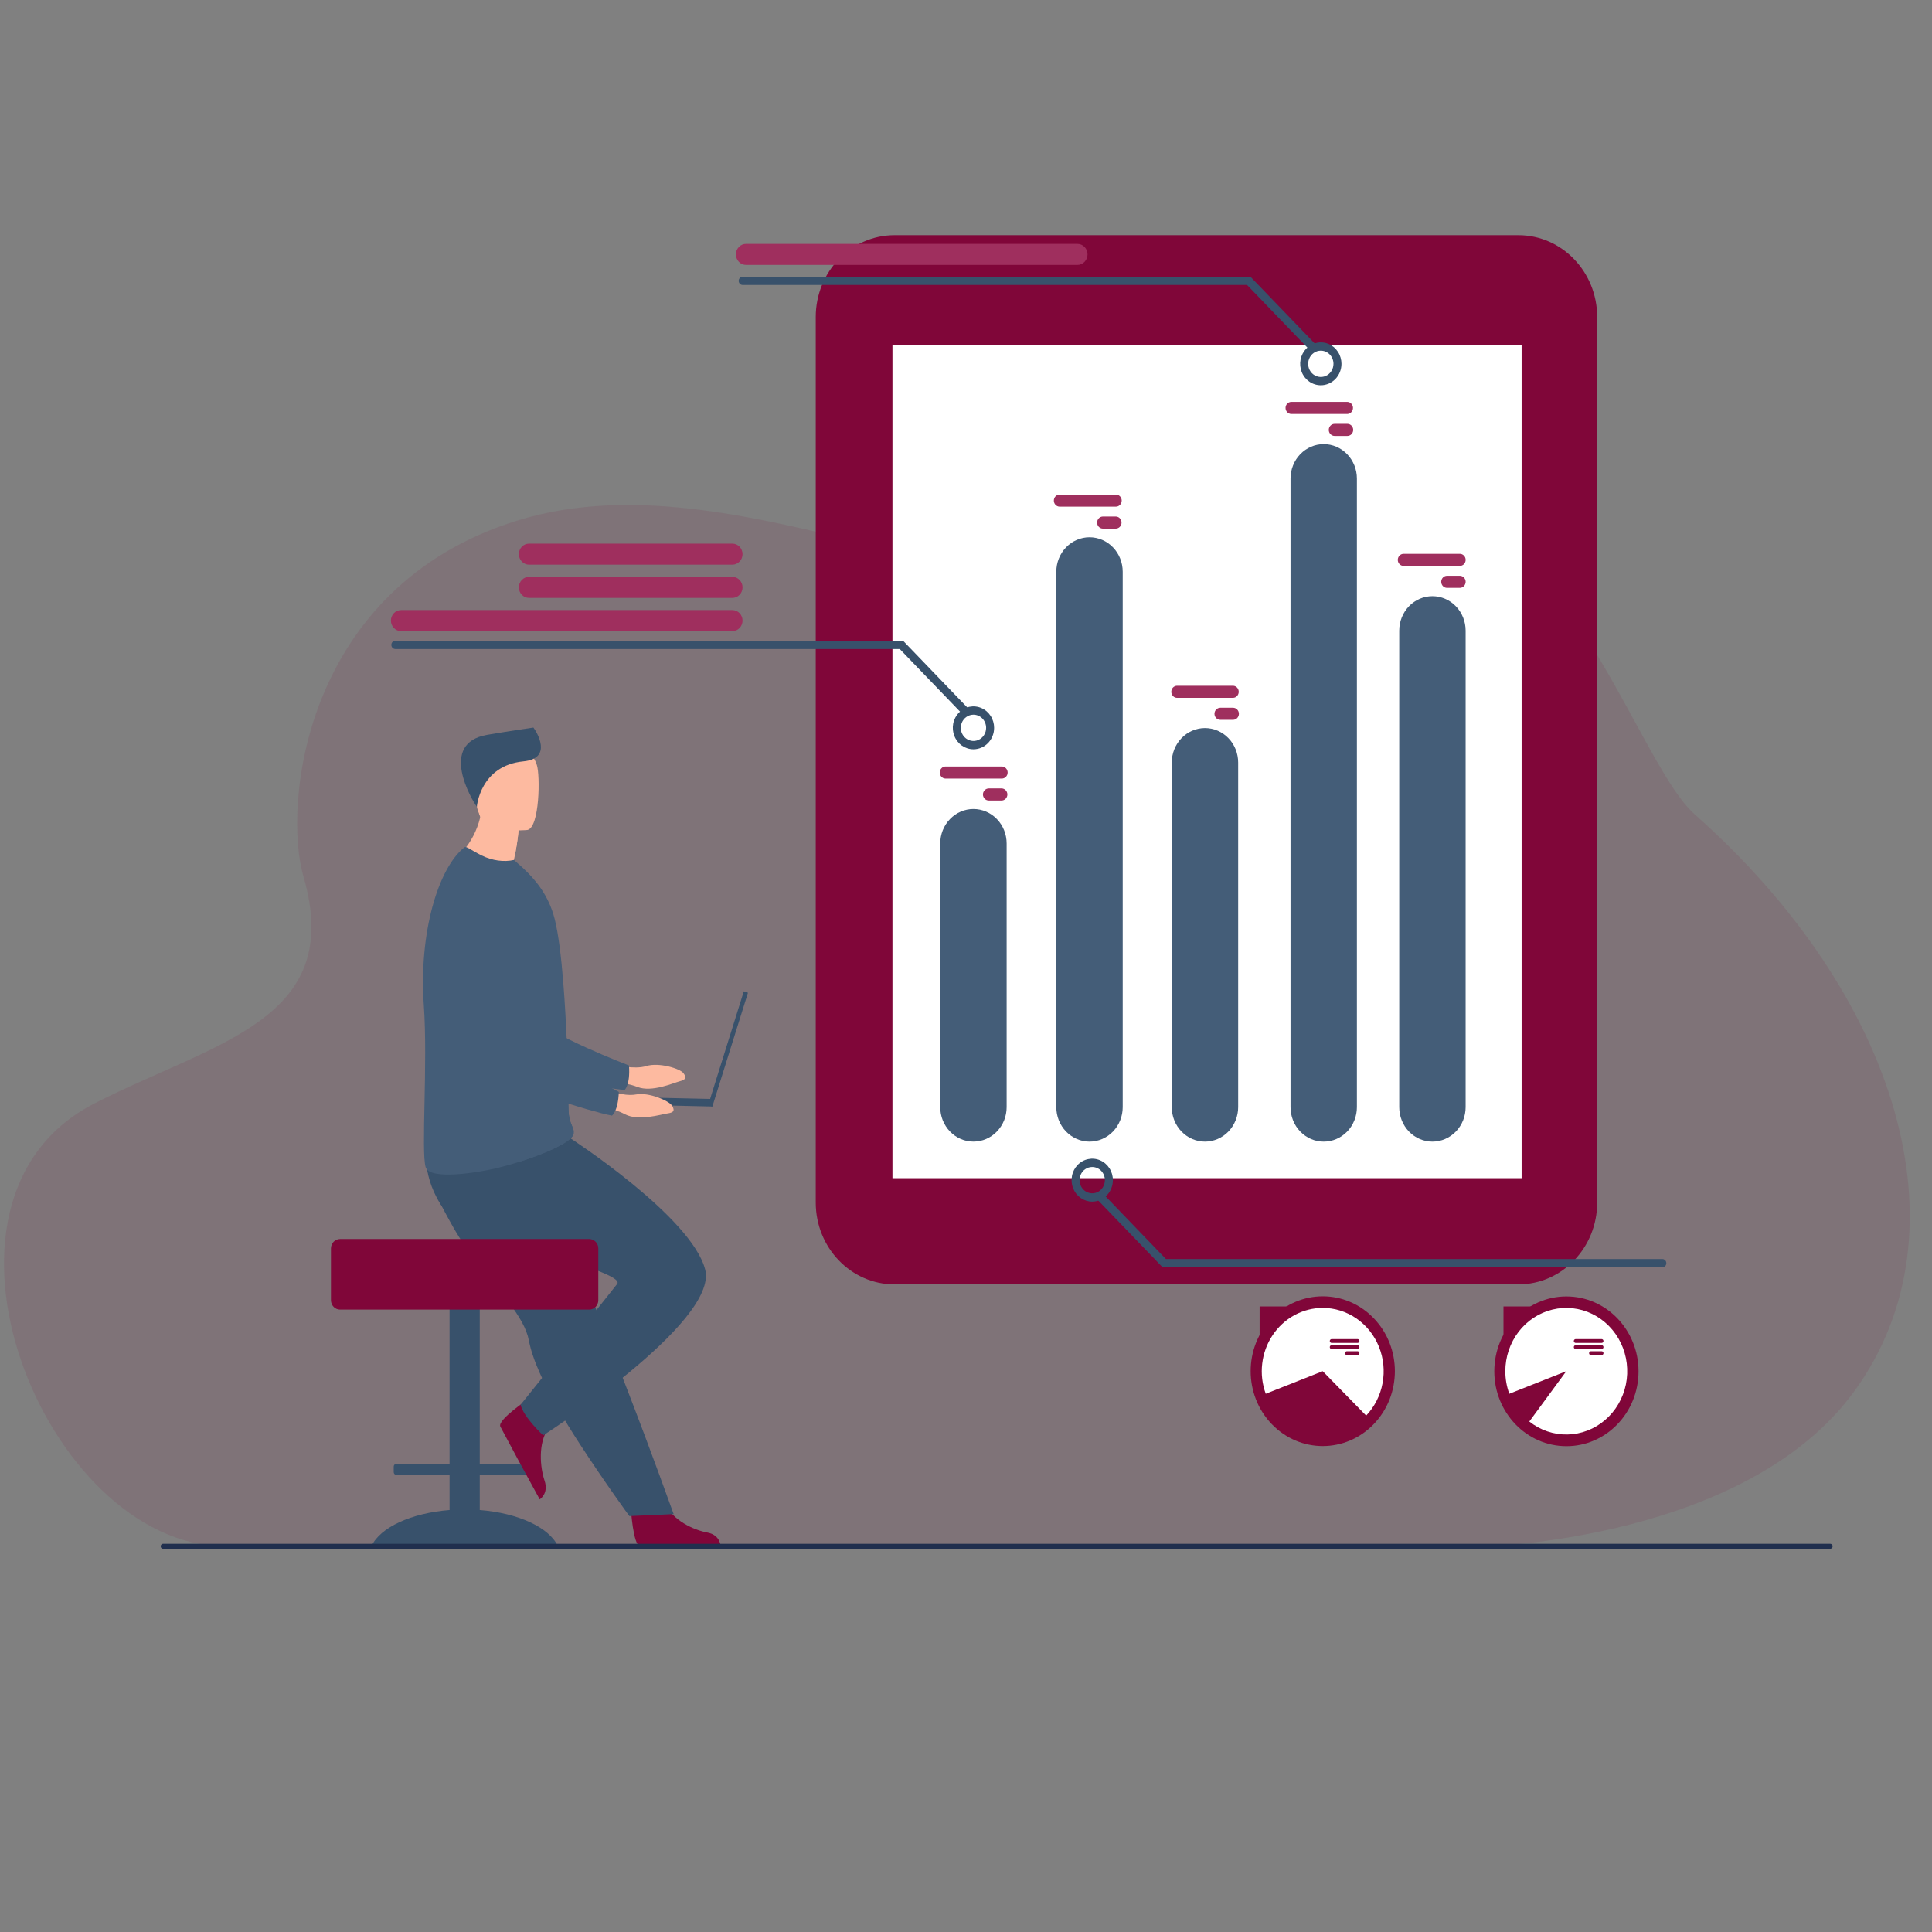 <svg width="79" height="79" viewBox="0 0 79 79" fill="none" xmlns="http://www.w3.org/2000/svg">
<rect x="0" y="0" width="79" height="79" fill="#808080" stroke="none"/>
<g id="Frame" clip-path="url(#clip0_767_3125)">
<path id="Vector" d="M69.304 33.306C66.104 30.471 62.246 13.378 49.029 22.281C42.201 26.881 30.687 18.332 21.157 21.285C12.405 23.996 11.561 32.93 12.408 35.841C14.118 41.721 8.795 42.598 3.857 45.123C-3.891 49.086 1.851 63.161 9.169 63.229C16.487 63.297 60.764 63.229 60.764 63.229C60.764 63.229 71.407 62.976 75.828 56.884C80.586 50.327 77.569 40.627 69.304 33.306Z" fill="#800639" fill-opacity="0.1"/>
<path id="Vector_2" d="M25.793 61.651C25.793 61.651 25.886 63.203 26.175 63.225C26.213 63.228 27.642 63.228 27.642 63.228L29.465 63.217C29.465 63.217 29.453 62.761 28.92 62.665C28.387 62.568 27.495 62.179 27.172 61.448C26.833 60.678 25.793 61.651 25.793 61.651Z" fill="#800639"/>
<path id="Vector_3" d="M25.133 43.536C25.133 43.536 25.928 43.748 26.433 43.59C26.938 43.432 27.806 43.692 27.947 43.883C28.087 44.073 28.035 44.15 27.785 44.216C27.536 44.282 26.651 44.674 26.069 44.447C25.488 44.22 24.729 44.212 24.729 44.212L25.133 43.536Z" fill="#FDBAA0"/>
<path id="Vector_4" d="M18.268 36.372C18.268 36.372 19.16 42.959 20.638 43.547C21.367 43.838 24.589 44.498 25.543 44.566C25.543 44.566 25.776 44.369 25.72 43.568C25.72 43.568 22.343 42.281 21.864 41.581C21.15 40.54 22.307 37.326 21.412 36.348C20.516 35.37 19.007 34.948 18.268 36.372Z" fill="#445D78"/>
<path id="Vector_5" d="M18.383 61.745V60.308H16.206C16.177 60.308 16.15 60.296 16.13 60.275C16.11 60.254 16.099 60.226 16.099 60.197V59.968C16.099 59.939 16.11 59.91 16.13 59.89C16.15 59.869 16.177 59.857 16.206 59.857H18.383V51.684C18.383 51.573 18.426 51.467 18.501 51.389C18.576 51.311 18.678 51.267 18.785 51.267H19.215C19.322 51.267 19.424 51.311 19.499 51.389C19.574 51.467 19.617 51.573 19.617 51.684V59.857H21.794C21.823 59.857 21.85 59.869 21.87 59.889C21.89 59.91 21.901 59.938 21.901 59.968V60.198C21.901 60.227 21.89 60.255 21.87 60.276C21.85 60.297 21.823 60.309 21.794 60.309H19.617V61.745C21.192 61.868 22.454 62.458 22.809 63.218H15.191C15.546 62.457 16.808 61.87 18.383 61.745Z" fill="#38516B"/>
<path id="Vector_6" d="M18.569 50.246C18.831 50.698 19.122 51.131 19.441 51.541C20.4 52.798 21.444 53.835 21.626 54.815C21.668 55.028 21.724 55.238 21.795 55.442C21.87 55.667 21.964 55.903 22.073 56.147C22.48 57.063 23.089 58.093 23.696 59.028C24.747 60.644 25.735 61.993 25.735 61.993L27.546 61.913C27.474 61.724 26.683 59.493 25.627 56.766C25.197 55.658 24.741 54.481 24.3 53.345C24.241 53.193 24.182 53.042 24.124 52.893C23.99 52.545 23.857 52.203 23.728 51.87L21.945 47.272C21.945 47.272 17.978 45.71 17.566 46.722C17.227 47.554 17.504 48.371 18.569 50.246Z" fill="#38516B"/>
<path id="Vector_7" d="M21.595 57.217C21.595 57.217 20.335 58.057 20.458 58.331C20.474 58.367 21.17 59.662 21.17 59.662L22.069 61.309C22.069 61.309 22.446 61.076 22.268 60.546C22.089 60.016 21.981 59.018 22.439 58.368C22.92 57.685 21.595 57.217 21.595 57.217Z" fill="#800639"/>
<path id="Vector_8" d="M23.3 46.528C23.3 46.528 28.279 49.749 28.835 51.913C29.391 54.076 22.212 58.693 22.212 58.693C22.212 58.693 21.424 57.972 21.285 57.443C21.285 57.443 24.53 53.407 25.235 52.502C25.667 51.946 18.842 50.578 18.007 49.231C17.173 47.885 17.472 46.753 17.472 46.753L23.3 46.528Z" fill="#38516B"/>
<path id="Vector_9" d="M24.095 50.664H13.904C13.699 50.664 13.533 50.836 13.533 51.049V53.165C13.533 53.377 13.699 53.55 13.904 53.55H24.095C24.299 53.55 24.465 53.377 24.465 53.165V51.049C24.465 50.836 24.299 50.664 24.095 50.664Z" fill="#800639"/>
<path id="Vector_10" d="M20.999 35.243C21.292 35.43 21.549 35.672 21.758 35.956C20.565 36.276 18.586 35.128 18.586 35.128C18.586 35.128 19.354 34.593 19.638 33.416C19.653 33.356 19.666 33.295 19.677 33.233C19.717 33.02 19.739 32.804 19.743 32.588L20.29 33.097L21.202 33.946C21.202 33.946 21.181 34.298 21.067 34.903C21.048 35.009 21.026 35.122 20.999 35.243Z" fill="#FDBAA0"/>
<path id="Vector_11" d="M17.329 41.086C17.5 43.472 17.212 47.099 17.406 47.728C17.573 48.271 19.542 47.949 20.303 47.768C20.584 47.7 20.924 47.606 21.278 47.493C22.259 47.176 23.331 46.726 23.446 46.39C23.45 46.378 23.454 46.365 23.456 46.352C23.466 46.306 23.465 46.258 23.454 46.212C23.416 46.042 23.268 45.856 23.251 45.434C23.232 44.962 23.235 44.406 23.218 43.809C23.218 43.741 23.216 43.668 23.209 43.601V43.576V43.538C23.193 42.872 23.16 42.171 23.121 41.476C23.096 41.04 23.067 40.608 23.034 40.194C22.949 39.125 22.833 38.174 22.68 37.574C22.431 36.594 21.88 35.955 21.378 35.487L21.016 35.164C20.611 35.255 20.133 35.195 19.7 34.982C19.232 34.751 19.07 34.586 18.988 34.648C17.905 35.514 17.127 38.169 17.329 41.086Z" fill="#445D78"/>
<path id="Vector_12" d="M21.273 47.497C22.254 47.181 23.327 46.73 23.442 46.395C23.446 46.382 23.45 46.37 23.452 46.356L23.45 46.216C23.412 46.046 23.264 45.861 23.247 45.438C23.228 44.966 23.231 44.411 23.214 43.813C23.214 43.745 23.214 43.672 23.205 43.605V43.581C23.205 43.568 23.205 43.555 23.205 43.542L19.493 41.795C19.493 41.795 19.278 44.901 21.273 47.497Z" fill="#445D78"/>
<path id="Vector_13" d="M21.204 33.946C21.204 33.946 21.183 34.298 21.069 34.903C20.181 34.605 19.776 33.77 19.641 33.417C19.603 33.317 19.586 33.255 19.586 33.255L19.68 33.234L20.292 33.099L21.204 33.946Z" fill="#FDBAA0"/>
<path id="Vector_14" d="M21.563 33.938C21.563 33.938 19.608 34.167 19.49 32.901C19.371 31.635 19.039 30.811 20.282 30.612C21.525 30.412 21.813 30.871 21.952 31.283C22.09 31.696 22.069 33.846 21.563 33.938Z" fill="#FDBAA0"/>
<path id="Vector_15" d="M19.499 32.988C19.499 32.988 19.623 31.307 21.403 31.133C22.621 31.014 21.942 29.924 21.812 29.751C21.812 29.751 20.878 29.884 19.921 30.048C17.912 30.393 19.302 32.726 19.499 32.988Z" fill="#38516B"/>
<path id="Vector_16" d="M28.958 45.187L29.129 45.245L30.585 40.593L30.414 40.535L28.958 45.187Z" fill="#38516B"/>
<path id="Vector_17" d="M24.185 45.136L29.127 45.245L29.133 44.938L24.191 44.829L24.185 45.136Z" fill="#38516B"/>
<path id="Vector_18" d="M24.725 44.549C24.725 44.549 25.492 44.85 26.011 44.752C26.529 44.655 27.366 45.011 27.485 45.217C27.603 45.423 27.544 45.492 27.288 45.529C27.032 45.566 26.111 45.855 25.558 45.563C25.005 45.272 24.25 45.176 24.25 45.176L24.725 44.549Z" fill="#FDBAA0"/>
<path id="Vector_19" d="M18.662 36.644C18.662 36.644 18.85 43.291 20.256 44.045C20.95 44.419 24.082 45.443 25.023 45.618C25.023 45.618 25.276 45.448 25.304 44.647C25.304 44.647 22.085 42.981 21.683 42.231C21.084 41.114 22.575 38.052 21.789 36.978C21.003 35.903 19.548 35.312 18.662 36.644Z" fill="#445D78"/>
<path id="Vector_20" d="M36.579 52.519L62.086 52.519C63.866 52.519 65.309 51.02 65.309 49.172V12.963C65.309 11.115 63.866 9.617 62.086 9.617L36.579 9.617C34.799 9.617 33.356 11.115 33.356 12.963V49.172C33.356 51.02 34.799 52.519 36.579 52.519Z" fill="#800639"/>
<path id="Vector_21" d="M36.493 48.176H62.219L62.219 14.113H36.493V48.176Z" fill="white"/>
<path id="Vector_22" d="M58.572 46.681C58.212 46.681 57.867 46.532 57.612 46.268C57.358 46.004 57.215 45.645 57.215 45.271V25.787C57.215 25.413 57.358 25.055 57.612 24.791C57.867 24.526 58.212 24.378 58.572 24.378C58.932 24.378 59.278 24.526 59.532 24.791C59.787 25.055 59.93 25.413 59.93 25.787V45.271C59.93 45.645 59.787 46.004 59.532 46.268C59.278 46.532 58.932 46.681 58.572 46.681Z" fill="#445D78"/>
<path id="Vector_23" d="M54.127 46.681C53.948 46.681 53.772 46.645 53.607 46.574C53.443 46.503 53.293 46.399 53.167 46.268C53.041 46.138 52.941 45.982 52.873 45.811C52.805 45.64 52.77 45.457 52.77 45.272V19.569C52.77 19.195 52.913 18.837 53.167 18.573C53.422 18.309 53.767 18.16 54.127 18.16C54.305 18.16 54.481 18.197 54.646 18.267C54.811 18.338 54.96 18.442 55.087 18.573C55.212 18.704 55.312 18.859 55.381 19.03C55.449 19.201 55.484 19.384 55.484 19.569V45.272C55.484 45.457 55.449 45.64 55.381 45.811C55.313 45.982 55.213 46.138 55.087 46.269C54.961 46.399 54.811 46.503 54.646 46.574C54.481 46.645 54.305 46.681 54.127 46.681Z" fill="#445D78"/>
<path id="Vector_24" d="M49.272 46.681C48.911 46.681 48.566 46.532 48.312 46.268C48.057 46.003 47.914 45.645 47.914 45.271V31.18C47.914 30.807 48.057 30.448 48.312 30.184C48.566 29.92 48.911 29.771 49.272 29.771C49.631 29.771 49.977 29.92 50.231 30.184C50.486 30.448 50.629 30.807 50.629 31.18V45.271C50.629 45.456 50.594 45.639 50.525 45.81C50.457 45.981 50.357 46.137 50.231 46.268C50.105 46.399 49.956 46.502 49.791 46.573C49.626 46.644 49.45 46.681 49.272 46.681Z" fill="#445D78"/>
<path id="Vector_25" d="M44.551 46.681C44.191 46.681 43.846 46.532 43.591 46.268C43.336 46.004 43.193 45.645 43.193 45.272V23.378C43.193 23.004 43.336 22.646 43.591 22.382C43.846 22.117 44.191 21.969 44.551 21.969C44.911 21.969 45.256 22.117 45.511 22.382C45.765 22.646 45.908 23.004 45.908 23.378V45.272C45.908 45.645 45.765 46.004 45.511 46.268C45.256 46.532 44.911 46.681 44.551 46.681Z" fill="#445D78"/>
<path id="Vector_26" d="M41.162 34.489V45.271C41.162 45.456 41.127 45.639 41.059 45.81C40.99 45.981 40.89 46.136 40.764 46.267C40.638 46.398 40.489 46.502 40.324 46.573C40.159 46.644 39.983 46.68 39.804 46.68C39.626 46.68 39.45 46.644 39.285 46.573C39.12 46.502 38.971 46.398 38.845 46.267C38.719 46.136 38.619 45.981 38.55 45.81C38.482 45.639 38.447 45.456 38.447 45.271V34.489C38.447 34.116 38.59 33.757 38.845 33.493C39.099 33.229 39.444 33.08 39.804 33.08C40.164 33.08 40.51 33.229 40.764 33.493C41.019 33.757 41.162 34.116 41.162 34.489Z" fill="#445D78"/>
<path id="Vector_27" d="M43.321 20.223H45.62C45.652 20.222 45.684 20.227 45.714 20.239C45.744 20.251 45.771 20.269 45.794 20.292C45.817 20.315 45.835 20.343 45.848 20.373C45.86 20.404 45.867 20.437 45.867 20.47C45.867 20.503 45.86 20.536 45.848 20.567C45.835 20.597 45.817 20.625 45.794 20.648C45.771 20.671 45.744 20.689 45.714 20.701C45.684 20.713 45.652 20.718 45.62 20.717H43.321C43.26 20.715 43.201 20.687 43.158 20.641C43.116 20.595 43.092 20.534 43.092 20.47C43.092 20.406 43.116 20.344 43.158 20.298C43.201 20.252 43.26 20.225 43.321 20.223Z" fill="#9F2F5E"/>
<path id="Vector_28" d="M45.099 21.121H45.622C45.685 21.121 45.746 21.147 45.79 21.193C45.835 21.24 45.86 21.302 45.86 21.368C45.86 21.433 45.835 21.496 45.79 21.543C45.746 21.589 45.685 21.615 45.622 21.615H45.099C45.036 21.615 44.975 21.589 44.931 21.543C44.886 21.496 44.861 21.433 44.861 21.368C44.861 21.302 44.886 21.24 44.931 21.193C44.975 21.147 45.036 21.121 45.099 21.121Z" fill="#9F2F5E"/>
<path id="Vector_29" d="M52.796 16.434H55.095C55.156 16.436 55.214 16.463 55.257 16.509C55.3 16.555 55.324 16.617 55.324 16.681C55.324 16.745 55.3 16.806 55.257 16.852C55.214 16.898 55.156 16.925 55.095 16.928H52.796C52.734 16.925 52.676 16.898 52.633 16.852C52.59 16.806 52.566 16.745 52.566 16.681C52.566 16.617 52.59 16.555 52.633 16.509C52.676 16.463 52.734 16.436 52.796 16.434Z" fill="#9F2F5E"/>
<path id="Vector_30" d="M54.572 17.332H55.095C55.158 17.332 55.218 17.358 55.263 17.404C55.307 17.451 55.333 17.514 55.333 17.579C55.333 17.644 55.307 17.707 55.263 17.753C55.218 17.799 55.158 17.826 55.095 17.826H54.572C54.509 17.826 54.448 17.799 54.404 17.753C54.359 17.707 54.334 17.644 54.334 17.579C54.334 17.514 54.359 17.451 54.404 17.404C54.448 17.358 54.509 17.332 54.572 17.332Z" fill="#9F2F5E"/>
<path id="Vector_31" d="M57.394 22.646H59.693C59.756 22.646 59.816 22.672 59.861 22.719C59.906 22.765 59.931 22.828 59.931 22.893C59.931 22.959 59.906 23.022 59.861 23.068C59.816 23.114 59.756 23.14 59.693 23.14H57.394C57.331 23.14 57.27 23.114 57.226 23.068C57.181 23.022 57.156 22.959 57.156 22.893C57.156 22.828 57.181 22.765 57.226 22.719C57.27 22.672 57.331 22.646 57.394 22.646Z" fill="#9F2F5E"/>
<path id="Vector_32" d="M59.169 23.544H59.693C59.756 23.544 59.816 23.57 59.861 23.616C59.905 23.663 59.93 23.725 59.931 23.791C59.93 23.856 59.905 23.919 59.861 23.965C59.816 24.012 59.756 24.038 59.693 24.038H59.169C59.106 24.038 59.046 24.012 59.001 23.965C58.957 23.919 58.932 23.856 58.932 23.791C58.932 23.725 58.957 23.663 59.002 23.616C59.046 23.57 59.106 23.544 59.169 23.544Z" fill="#9F2F5E"/>
<path id="Vector_33" d="M48.124 28.041H50.423C50.484 28.043 50.543 28.07 50.585 28.116C50.628 28.163 50.652 28.224 50.652 28.288C50.652 28.352 50.628 28.413 50.585 28.459C50.543 28.506 50.484 28.533 50.423 28.535H48.124C48.062 28.533 48.004 28.506 47.961 28.459C47.918 28.413 47.895 28.352 47.895 28.288C47.895 28.224 47.918 28.163 47.961 28.116C48.004 28.07 48.062 28.043 48.124 28.041Z" fill="#9F2F5E"/>
<path id="Vector_34" d="M49.898 28.94H50.421C50.484 28.941 50.544 28.967 50.589 29.013C50.634 29.059 50.659 29.122 50.659 29.187C50.659 29.253 50.634 29.315 50.589 29.362C50.544 29.408 50.484 29.434 50.421 29.434H49.898C49.835 29.434 49.775 29.408 49.73 29.362C49.685 29.315 49.66 29.253 49.66 29.187C49.66 29.122 49.685 29.059 49.73 29.013C49.775 28.967 49.835 28.941 49.898 28.94Z" fill="#9F2F5E"/>
<path id="Vector_35" d="M38.657 31.342H40.956C40.988 31.341 41.02 31.346 41.05 31.358C41.08 31.37 41.107 31.388 41.13 31.411C41.153 31.434 41.171 31.462 41.184 31.492C41.196 31.523 41.203 31.556 41.203 31.589C41.203 31.622 41.196 31.655 41.184 31.686C41.171 31.716 41.153 31.744 41.13 31.767C41.107 31.79 41.08 31.808 41.05 31.82C41.02 31.832 40.988 31.837 40.956 31.836H38.657C38.595 31.834 38.537 31.807 38.494 31.761C38.452 31.714 38.428 31.653 38.428 31.589C38.428 31.525 38.452 31.463 38.494 31.418C38.537 31.371 38.595 31.344 38.657 31.342Z" fill="#9F2F5E"/>
<path id="Vector_36" d="M40.431 32.239H40.954C41.017 32.239 41.078 32.265 41.122 32.312C41.167 32.358 41.192 32.421 41.192 32.486C41.192 32.552 41.167 32.614 41.122 32.661C41.078 32.707 41.017 32.733 40.954 32.733H40.431C40.368 32.733 40.308 32.707 40.263 32.661C40.218 32.614 40.193 32.552 40.193 32.486C40.193 32.421 40.218 32.358 40.263 32.312C40.308 32.265 40.368 32.239 40.431 32.239Z" fill="#9F2F5E"/>
<path id="Vector_37" d="M39.804 30.639C39.637 30.639 39.474 30.587 39.335 30.49C39.197 30.394 39.088 30.256 39.025 30.096C38.961 29.936 38.945 29.76 38.977 29.59C39.01 29.42 39.091 29.264 39.209 29.141C39.327 29.019 39.478 28.935 39.641 28.901C39.805 28.868 39.975 28.885 40.129 28.952C40.283 29.018 40.415 29.131 40.508 29.275C40.601 29.419 40.65 29.588 40.65 29.762C40.65 29.995 40.561 30.218 40.402 30.382C40.243 30.547 40.028 30.639 39.804 30.639ZM39.804 29.224C39.702 29.225 39.602 29.256 39.517 29.316C39.432 29.375 39.366 29.459 39.327 29.557C39.288 29.655 39.278 29.764 39.298 29.868C39.318 29.972 39.368 30.067 39.44 30.142C39.513 30.217 39.605 30.268 39.705 30.289C39.806 30.31 39.91 30.299 40.004 30.258C40.099 30.217 40.179 30.149 40.236 30.06C40.293 29.972 40.323 29.868 40.323 29.762C40.323 29.691 40.31 29.621 40.283 29.556C40.257 29.491 40.219 29.431 40.171 29.381C40.123 29.331 40.065 29.292 40.002 29.265C39.94 29.238 39.872 29.224 39.804 29.224Z" fill="#38516B"/>
<path id="Vector_38" d="M39.445 29.224C39.401 29.224 39.36 29.206 39.329 29.174L36.792 26.539H16.166C16.122 26.539 16.081 26.521 16.05 26.489C16.019 26.457 16.002 26.414 16.002 26.369C16.002 26.324 16.019 26.281 16.05 26.249C16.081 26.217 16.122 26.199 16.166 26.199H36.926L39.56 28.936C39.583 28.96 39.599 28.99 39.605 29.023C39.612 29.056 39.608 29.09 39.596 29.121C39.584 29.152 39.563 29.179 39.536 29.198C39.509 29.216 39.477 29.226 39.445 29.226V29.224Z" fill="#38516B"/>
<path id="Vector_39" d="M44.661 49.134C44.494 49.134 44.331 49.082 44.192 48.986C44.053 48.889 43.945 48.752 43.881 48.592C43.817 48.432 43.8 48.255 43.833 48.085C43.865 47.915 43.946 47.758 44.064 47.636C44.182 47.513 44.333 47.429 44.497 47.396C44.661 47.362 44.831 47.379 44.985 47.446C45.139 47.512 45.271 47.625 45.364 47.769C45.457 47.913 45.507 48.083 45.506 48.257C45.506 48.489 45.417 48.712 45.259 48.877C45.1 49.041 44.885 49.133 44.661 49.134ZM44.661 47.719C44.559 47.719 44.459 47.75 44.374 47.809C44.288 47.868 44.222 47.953 44.183 48.051C44.144 48.149 44.133 48.257 44.153 48.361C44.173 48.466 44.223 48.562 44.295 48.637C44.368 48.712 44.46 48.763 44.56 48.784C44.661 48.805 44.765 48.794 44.86 48.754C44.954 48.713 45.035 48.644 45.092 48.555C45.149 48.467 45.179 48.363 45.179 48.257C45.179 48.114 45.125 47.977 45.028 47.876C44.931 47.776 44.799 47.719 44.661 47.719Z" fill="#38516B"/>
<path id="Vector_40" d="M67.973 51.821H47.54L44.905 49.086C44.89 49.07 44.878 49.051 44.87 49.031C44.862 49.01 44.857 48.988 44.857 48.966C44.857 48.944 44.862 48.922 44.87 48.901C44.878 48.88 44.89 48.861 44.905 48.846C44.92 48.83 44.938 48.817 44.958 48.809C44.978 48.8 44.999 48.796 45.021 48.796C45.042 48.796 45.064 48.8 45.084 48.809C45.103 48.817 45.121 48.83 45.137 48.846L47.675 51.482H67.973C68.016 51.482 68.058 51.5 68.089 51.531C68.119 51.563 68.137 51.606 68.137 51.651C68.137 51.697 68.119 51.74 68.089 51.772C68.058 51.803 68.016 51.821 67.973 51.821Z" fill="#38516B"/>
<path id="Vector_41" d="M54.009 15.754C53.842 15.754 53.678 15.703 53.539 15.606C53.401 15.51 53.292 15.373 53.228 15.213C53.164 15.052 53.148 14.876 53.18 14.706C53.213 14.536 53.293 14.38 53.411 14.257C53.53 14.134 53.68 14.051 53.844 14.017C54.008 13.983 54.178 14 54.332 14.067C54.486 14.133 54.618 14.245 54.711 14.39C54.804 14.534 54.853 14.704 54.853 14.877C54.853 15.11 54.764 15.332 54.606 15.497C54.447 15.661 54.233 15.754 54.009 15.754ZM54.009 14.339C53.906 14.339 53.806 14.371 53.721 14.43C53.636 14.489 53.57 14.573 53.531 14.671C53.491 14.77 53.481 14.878 53.501 14.982C53.521 15.086 53.57 15.182 53.643 15.257C53.715 15.332 53.807 15.383 53.908 15.404C54.008 15.425 54.112 15.414 54.207 15.374C54.301 15.333 54.382 15.264 54.439 15.176C54.496 15.087 54.526 14.983 54.526 14.877C54.526 14.735 54.472 14.598 54.375 14.497C54.278 14.396 54.146 14.34 54.009 14.339Z" fill="#38516B"/>
<path id="Vector_42" d="M53.648 14.339C53.605 14.339 53.563 14.321 53.532 14.289L50.993 11.653H30.369C30.325 11.653 30.284 11.635 30.253 11.603C30.222 11.571 30.205 11.528 30.205 11.483C30.205 11.438 30.222 11.395 30.253 11.363C30.284 11.331 30.325 11.313 30.369 11.313H51.129L53.764 14.049C53.787 14.072 53.803 14.103 53.809 14.136C53.816 14.169 53.812 14.203 53.8 14.234C53.787 14.265 53.766 14.291 53.739 14.31C53.712 14.329 53.681 14.339 53.648 14.339H53.648Z" fill="#38516B"/>
<path id="Vector_43" d="M29.948 25.806H16.399C16.289 25.806 16.183 25.761 16.106 25.68C16.028 25.6 15.984 25.49 15.984 25.376C15.984 25.32 15.995 25.264 16.016 25.212C16.037 25.159 16.067 25.112 16.106 25.072C16.144 25.032 16.19 25 16.24 24.979C16.29 24.957 16.344 24.946 16.399 24.946H29.948C30.003 24.946 30.056 24.957 30.107 24.979C30.157 25 30.203 25.032 30.241 25.072C30.28 25.112 30.31 25.159 30.331 25.212C30.352 25.264 30.363 25.32 30.363 25.376C30.363 25.49 30.319 25.6 30.241 25.68C30.163 25.761 30.058 25.806 29.948 25.806Z" fill="#9F2F5E"/>
<path id="Vector_44" d="M29.948 24.448H21.631C21.521 24.448 21.416 24.403 21.338 24.322C21.26 24.241 21.217 24.132 21.217 24.018C21.217 23.961 21.227 23.905 21.248 23.853C21.269 23.801 21.3 23.754 21.338 23.714C21.377 23.674 21.422 23.642 21.473 23.62C21.523 23.599 21.577 23.588 21.631 23.588H29.948C30.003 23.588 30.057 23.599 30.107 23.62C30.157 23.642 30.203 23.674 30.241 23.714C30.28 23.754 30.31 23.801 30.331 23.853C30.352 23.905 30.363 23.961 30.363 24.018C30.363 24.132 30.319 24.241 30.241 24.322C30.164 24.403 30.058 24.448 29.948 24.448Z" fill="#9F2F5E"/>
<path id="Vector_45" d="M29.948 23.09H21.631C21.521 23.09 21.416 23.044 21.338 22.963C21.26 22.883 21.217 22.773 21.217 22.659C21.217 22.603 21.227 22.547 21.248 22.495C21.269 22.443 21.3 22.395 21.338 22.355C21.377 22.315 21.422 22.284 21.473 22.262C21.523 22.241 21.577 22.229 21.631 22.23H29.948C30.003 22.229 30.057 22.241 30.107 22.262C30.157 22.284 30.203 22.315 30.241 22.355C30.28 22.395 30.31 22.443 30.331 22.495C30.352 22.547 30.363 22.603 30.363 22.659C30.363 22.773 30.319 22.883 30.241 22.963C30.164 23.044 30.058 23.09 29.948 23.09Z" fill="#9F2F5E"/>
<path id="Vector_46" d="M44.056 10.833H30.506C30.396 10.833 30.291 10.787 30.213 10.707C30.135 10.626 30.092 10.517 30.092 10.403C30.092 10.346 30.102 10.29 30.123 10.238C30.144 10.186 30.174 10.139 30.213 10.099C30.251 10.059 30.297 10.027 30.347 10.005C30.398 9.984 30.451 9.973 30.506 9.973H44.056C44.11 9.973 44.164 9.984 44.214 10.005C44.264 10.027 44.31 10.059 44.349 10.099C44.387 10.139 44.417 10.186 44.438 10.238C44.459 10.29 44.47 10.346 44.47 10.403C44.47 10.459 44.459 10.515 44.438 10.567C44.417 10.62 44.387 10.667 44.348 10.707C44.31 10.747 44.264 10.778 44.214 10.8C44.164 10.822 44.11 10.833 44.056 10.833Z" fill="#9F2F5E"/>
<path id="Vector_47" d="M56.173 58.233C57.325 57.038 57.325 55.099 56.173 53.904C55.022 52.708 53.155 52.708 52.003 53.904C50.852 55.099 50.852 57.038 52.003 58.233C53.155 59.429 55.022 59.429 56.173 58.233Z" fill="#800639"/>
<path id="Vector_48" d="M54.086 53.481C54.578 53.481 55.058 53.632 55.467 53.914C55.876 54.197 56.196 54.599 56.385 55.069C56.575 55.54 56.627 56.058 56.534 56.559C56.441 57.06 56.207 57.521 55.863 57.885L54.086 56.069L51.757 56.992C51.613 56.6 51.563 56.178 51.612 55.762C51.66 55.345 51.805 54.947 52.034 54.602C52.263 54.257 52.57 53.974 52.927 53.779C53.285 53.584 53.682 53.482 54.086 53.481Z" fill="white"/>
<path id="Vector_49" d="M54.451 54.756H55.512C55.532 54.756 55.551 54.764 55.565 54.779C55.58 54.794 55.587 54.814 55.588 54.835C55.588 54.855 55.58 54.876 55.565 54.89C55.551 54.905 55.532 54.913 55.512 54.913H54.451C54.431 54.913 54.411 54.905 54.397 54.89C54.383 54.876 54.375 54.855 54.375 54.835C54.375 54.814 54.383 54.794 54.397 54.779C54.411 54.764 54.431 54.756 54.451 54.756Z" fill="#800639"/>
<path id="Vector_50" d="M54.451 55.005H55.512C55.532 55.005 55.551 55.013 55.565 55.028C55.58 55.043 55.588 55.063 55.588 55.084C55.588 55.105 55.58 55.125 55.565 55.139C55.551 55.154 55.532 55.162 55.512 55.162H54.451C54.431 55.162 54.411 55.154 54.397 55.139C54.383 55.125 54.375 55.105 54.375 55.084C54.375 55.063 54.383 55.043 54.397 55.028C54.411 55.013 54.431 55.005 54.451 55.005Z" fill="#800639"/>
<path id="Vector_51" d="M55.074 55.253H55.512C55.532 55.253 55.551 55.261 55.566 55.276C55.58 55.291 55.588 55.311 55.588 55.332C55.588 55.353 55.58 55.373 55.566 55.387C55.551 55.402 55.532 55.41 55.512 55.41H55.074C55.054 55.41 55.035 55.402 55.02 55.387C55.006 55.373 54.998 55.353 54.998 55.332C54.998 55.311 55.006 55.291 55.02 55.276C55.035 55.261 55.054 55.253 55.074 55.253Z" fill="#800639"/>
<path id="Vector_52" d="M51.506 54.632L52.672 53.421H51.506V54.632Z" fill="#800639"/>
<path id="Vector_53" d="M66.996 56.226C67.077 54.538 65.825 53.1 64.198 53.016C62.572 52.931 61.187 54.232 61.106 55.921C61.025 57.609 62.278 59.047 63.904 59.131C65.531 59.216 66.915 57.915 66.996 56.226Z" fill="#800639"/>
<path id="Vector_54" d="M61.553 56.07C61.553 55.486 61.743 54.919 62.092 54.462C62.442 54.004 62.93 53.683 63.477 53.55C64.025 53.416 64.6 53.48 65.108 53.729C65.617 53.978 66.029 54.398 66.279 54.921C66.528 55.444 66.6 56.04 66.483 56.611C66.365 57.182 66.065 57.695 65.631 58.066C65.197 58.438 64.655 58.646 64.093 58.657C63.53 58.668 62.981 58.481 62.534 58.127L64.045 56.07L61.716 56.992C61.608 56.698 61.553 56.385 61.553 56.07Z" fill="white"/>
<path id="Vector_55" d="M64.429 54.756H65.49C65.51 54.756 65.53 54.764 65.544 54.779C65.558 54.794 65.566 54.814 65.566 54.835C65.566 54.855 65.558 54.876 65.544 54.89C65.53 54.905 65.51 54.913 65.49 54.913H64.429C64.409 54.913 64.39 54.905 64.376 54.89C64.362 54.876 64.353 54.855 64.353 54.835C64.354 54.814 64.362 54.794 64.376 54.779C64.39 54.764 64.409 54.756 64.429 54.756Z" fill="#800639"/>
<path id="Vector_56" d="M64.429 55.005H65.49C65.51 55.005 65.53 55.013 65.544 55.028C65.558 55.043 65.566 55.063 65.566 55.084C65.566 55.105 65.558 55.125 65.544 55.139C65.53 55.154 65.51 55.162 65.49 55.162H64.429C64.409 55.162 64.39 55.154 64.376 55.139C64.362 55.125 64.353 55.105 64.353 55.084C64.353 55.063 64.362 55.043 64.376 55.028C64.39 55.013 64.409 55.005 64.429 55.005Z" fill="#800639"/>
<path id="Vector_57" d="M65.052 55.253H65.491C65.511 55.253 65.53 55.261 65.544 55.276C65.558 55.291 65.567 55.311 65.567 55.332C65.567 55.353 65.558 55.373 65.544 55.387C65.53 55.402 65.511 55.41 65.491 55.41H65.052C65.032 55.41 65.013 55.402 64.999 55.387C64.985 55.373 64.977 55.353 64.977 55.332C64.977 55.311 64.985 55.291 64.999 55.276C65.013 55.261 65.032 55.253 65.052 55.253Z" fill="#800639"/>
<path id="Vector_58" d="M61.478 54.632L62.645 53.421H61.478V54.632Z" fill="#800639"/>
<path id="Vector_59" d="M74.839 63.33H6.668C6.642 63.33 6.617 63.319 6.599 63.3C6.581 63.281 6.57 63.255 6.57 63.228C6.57 63.201 6.581 63.175 6.599 63.156C6.617 63.137 6.642 63.126 6.668 63.126H74.839C74.865 63.126 74.89 63.137 74.908 63.156C74.927 63.175 74.937 63.201 74.937 63.228C74.937 63.255 74.927 63.281 74.908 63.3C74.89 63.319 74.865 63.33 74.839 63.33Z" fill="#202F4E"/>
</g>
<defs>
<clipPath id="clip0_767_3125">
<rect width="77.926" height="77.926" fill="white" transform="translate(0.164 0.29)"/>
</clipPath>
</defs>
</svg>
